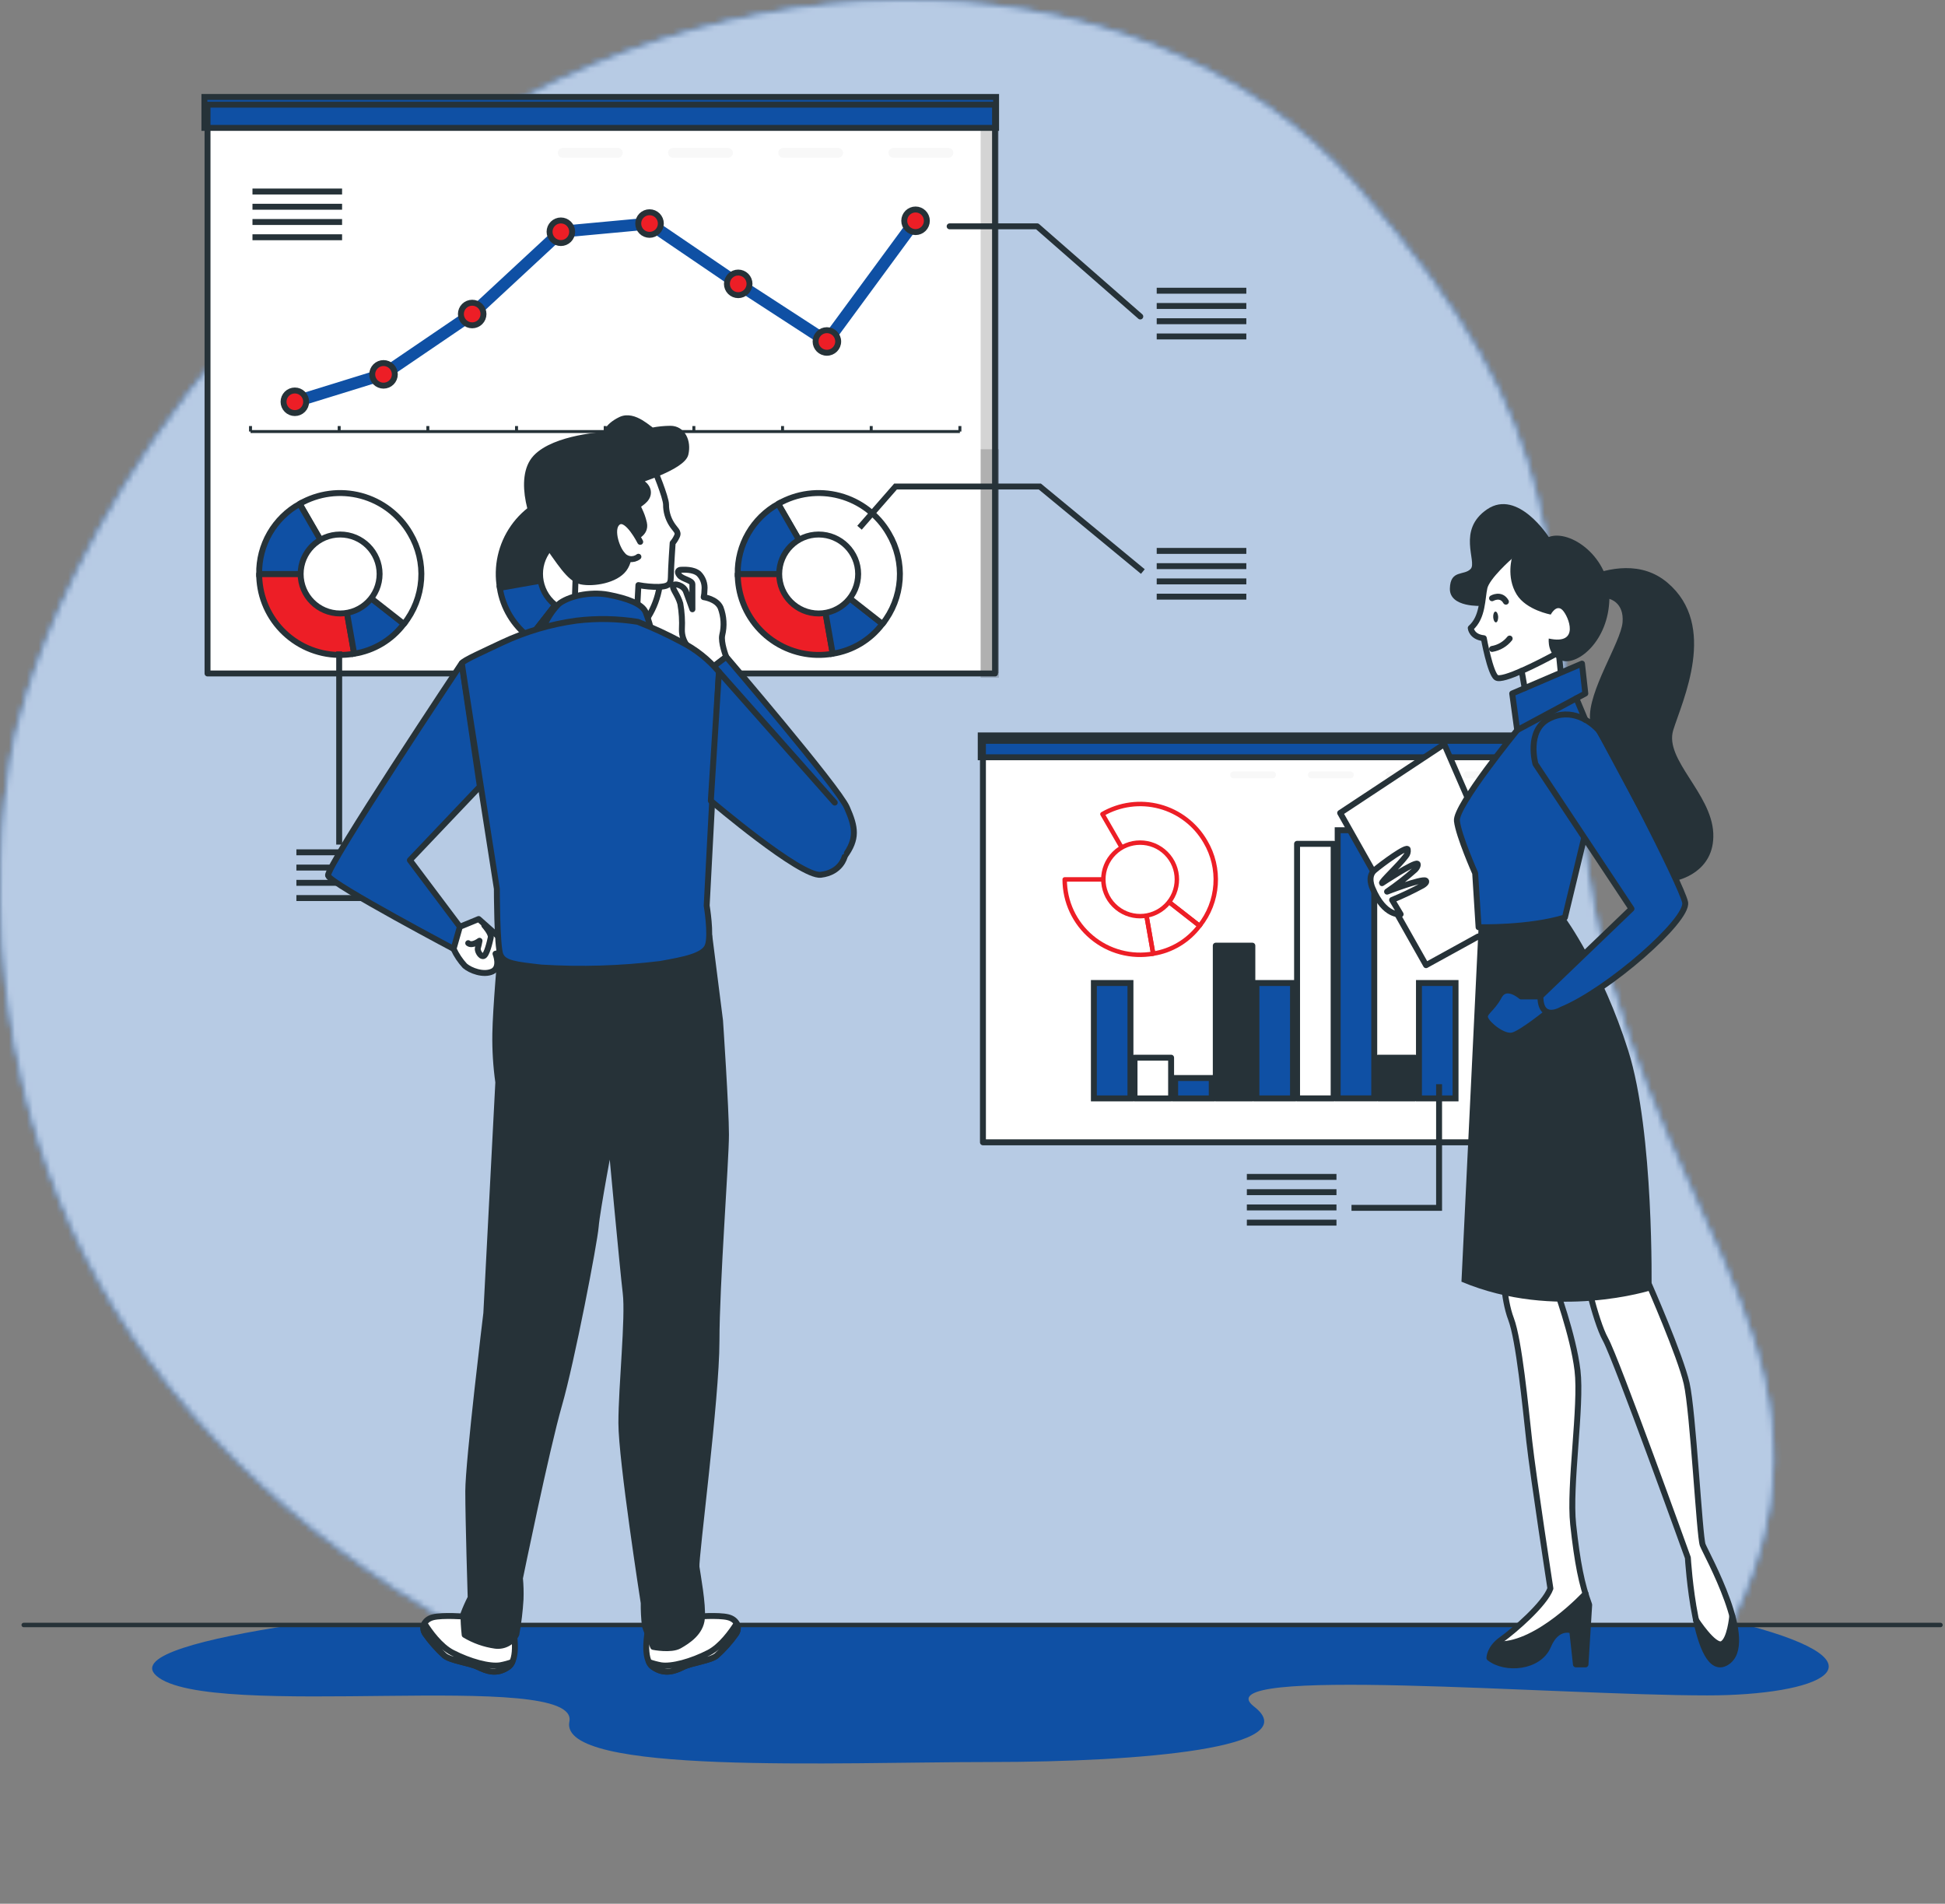 <svg width="328" height="321" viewBox="0 0 328 321" fill="none" xmlns="http://www.w3.org/2000/svg">
<rect x="0" y="0" width="328" height="321" fill="#808080" stroke="none"/>
<mask id="mask0" mask-type="alpha" maskUnits="userSpaceOnUse" x="0" y="0" width="300" height="321">
<path d="M2.278 125.13C2.278 125.13 -10.795 181.164 25.695 229.992C62.185 278.819 125.891 297.808 177.071 314.516C228.252 331.225 276.189 311.926 294.172 268.916C312.156 225.906 275.829 202.735 267.822 146.562C259.815 90.389 266.188 74.211 228.848 31.438C191.509 -11.335 114.828 -10.314 62.985 33.595C11.143 77.504 2.278 125.13 2.278 125.13Z" fill="#0F50A4"/>
<path opacity="0.7" d="M2.278 125.13C2.278 125.13 -10.795 181.164 25.695 229.992C62.185 278.819 125.891 297.808 177.071 314.516C228.252 331.225 276.189 311.926 294.172 268.916C312.156 225.906 275.829 202.735 267.822 146.562C259.815 90.389 266.188 74.211 228.848 31.438C191.509 -11.335 114.828 -10.314 62.985 33.595C11.143 77.504 2.278 125.13 2.278 125.13Z" fill="white"/>
</mask>
<g mask="url(#mask0)">
<rect x="-15" y="-5" width="342" height="280" fill="#0F50A4"/>
</g>
<g opacity="0.7">
<mask id="mask1" mask-type="alpha" maskUnits="userSpaceOnUse" x="0" y="0" width="300" height="321">
<path d="M2.278 125.13C2.278 125.13 -10.795 181.164 25.695 229.992C62.185 278.819 125.891 297.808 177.071 314.516C228.252 331.225 276.189 311.926 294.172 268.916C312.156 225.906 275.829 202.735 267.822 146.562C259.815 90.389 266.188 74.211 228.848 31.438C191.509 -11.335 114.828 -10.314 62.985 33.595C11.143 77.504 2.278 125.13 2.278 125.13Z" fill="#0F50A4"/>
<path opacity="0.7" d="M2.278 125.13C2.278 125.13 -10.795 181.164 25.695 229.992C62.185 278.819 125.891 297.808 177.071 314.516C228.252 331.225 276.189 311.926 294.172 268.916C312.156 225.906 275.829 202.735 267.822 146.562C259.815 90.389 266.188 74.211 228.848 31.438C191.509 -11.335 114.828 -10.314 62.985 33.595C11.143 77.504 2.278 125.13 2.278 125.13Z" fill="white"/>
</mask>
<g mask="url(#mask1)">
<rect x="-15" y="-5" width="342" height="280" fill="white"/>
</g>
</g>
<path d="M259.497 124.918H165.761V192.615H259.497V124.918Z" fill="white"/>
<path opacity="0.17" d="M259.955 124.34H257.776V193.13H259.955V124.34Z" fill="black"/>
<path opacity="0.17" d="M259.955 165.93H257.776V192.572H259.955V165.93Z" fill="black"/>
<path d="M259.618 124.004H165.387V127.688H259.618V124.004Z" fill="#0F50A4" stroke="#263238" stroke-miterlimit="10"/>
<path d="M259.497 124.918H165.761V192.615H259.497V124.918Z" stroke="#263238" stroke-linecap="round" stroke-linejoin="round"/>
<g opacity="0.17">
<path opacity="0.17" d="M214.599 131.232H208.043C207.967 131.233 207.891 131.219 207.821 131.19C207.75 131.161 207.686 131.119 207.632 131.065C207.578 131.011 207.536 130.947 207.507 130.876C207.478 130.806 207.464 130.73 207.465 130.654C207.465 130.501 207.526 130.354 207.634 130.245C207.743 130.137 207.89 130.076 208.043 130.076H214.599C214.752 130.076 214.899 130.137 215.007 130.245C215.116 130.354 215.177 130.501 215.177 130.654C215.177 130.808 215.116 130.955 215.007 131.063C214.899 131.171 214.752 131.232 214.599 131.232Z" fill="black"/>
<path opacity="0.17" d="M227.716 131.232H221.154C221.001 131.232 220.854 131.171 220.746 131.063C220.637 130.955 220.576 130.808 220.576 130.654C220.576 130.501 220.637 130.354 220.746 130.245C220.854 130.137 221.001 130.076 221.154 130.076H227.716C227.792 130.076 227.867 130.091 227.938 130.12C228.008 130.149 228.071 130.192 228.125 130.245C228.179 130.299 228.221 130.363 228.25 130.433C228.28 130.503 228.294 130.578 228.294 130.654C228.294 130.73 228.28 130.805 228.25 130.875C228.221 130.946 228.179 131.009 228.125 131.063C228.071 131.117 228.008 131.159 227.938 131.188C227.867 131.217 227.792 131.232 227.716 131.232Z" fill="black"/>
<path opacity="0.17" d="M240.828 131.232H234.272C234.119 131.232 233.972 131.171 233.863 131.063C233.755 130.955 233.694 130.808 233.694 130.654C233.694 130.501 233.755 130.354 233.863 130.245C233.972 130.137 234.119 130.076 234.272 130.076H240.828C240.904 130.076 240.979 130.091 241.049 130.12C241.119 130.149 241.183 130.192 241.236 130.245C241.29 130.299 241.333 130.363 241.362 130.433C241.391 130.503 241.406 130.578 241.406 130.654C241.407 130.73 241.392 130.806 241.364 130.876C241.335 130.947 241.292 131.011 241.238 131.065C241.185 131.119 241.12 131.161 241.05 131.19C240.979 131.219 240.904 131.233 240.828 131.232Z" fill="black"/>
<path opacity="0.17" d="M253.92 131.232H247.39C247.313 131.233 247.238 131.219 247.167 131.19C247.096 131.161 247.031 131.119 246.977 131.065C246.923 131.011 246.879 130.947 246.85 130.877C246.821 130.806 246.805 130.731 246.805 130.654C246.807 130.5 246.869 130.353 246.979 130.245C247.088 130.137 247.236 130.076 247.39 130.076H253.92C253.996 130.076 254.071 130.091 254.141 130.12C254.211 130.149 254.275 130.192 254.329 130.245C254.383 130.299 254.425 130.363 254.454 130.433C254.483 130.503 254.498 130.578 254.498 130.654C254.498 130.73 254.483 130.805 254.454 130.875C254.425 130.946 254.383 131.009 254.329 131.063C254.275 131.117 254.211 131.159 254.141 131.188C254.071 131.217 253.996 131.232 253.92 131.232Z" fill="black"/>
</g>
<path d="M245.459 165.752H239.29V185.209H245.459V165.752Z" fill="#0F50A4" stroke="#263238" stroke-miterlimit="10"/>
<path d="M238.604 178.342H232.436V185.209H238.604V178.342Z" fill="#263238" stroke="#263238" stroke-linecap="round" stroke-linejoin="round"/>
<path d="M231.75 139.992H225.582V185.202H231.75V139.992Z" fill="#0F50A4" stroke="#263238" stroke-miterlimit="10"/>
<path d="M224.902 142.285H218.734V185.208H224.902V142.285Z" fill="white" stroke="#263238" stroke-linecap="round" stroke-linejoin="round"/>
<path d="M218.048 165.752H211.88V185.209H218.048V165.752Z" fill="#0F50A4" stroke="#263238" stroke-miterlimit="10"/>
<path d="M211.194 159.455H205.026V185.208H211.194V159.455Z" fill="#263238" stroke="#263238" stroke-linecap="round" stroke-linejoin="round"/>
<path d="M204.346 181.773H198.178V185.21H204.346V181.773Z" fill="#0F50A4" stroke="#263238" stroke-miterlimit="10"/>
<path d="M197.492 178.342H191.323V185.209H197.492V178.342Z" fill="white" stroke="#263238" stroke-linecap="round" stroke-linejoin="round"/>
<path d="M190.637 165.752H184.469V185.209H190.637V165.752Z" fill="#0F50A4" stroke="#263238" stroke-miterlimit="10"/>
<path d="M192.264 148.283L194.468 160.804C192.639 161.128 190.762 161.047 188.968 160.567C187.174 160.087 185.507 159.22 184.085 158.026C182.662 156.833 181.518 155.342 180.734 153.658C179.95 151.975 179.545 150.14 179.546 148.283H192.264Z" stroke="#ED1E26" stroke-width="0.75" stroke-linecap="round" stroke-linejoin="round"/>
<path d="M192.264 148.283L202.281 156.109C200.386 158.631 197.584 160.315 194.468 160.804L192.264 148.283Z" stroke="#ED1E26" stroke-width="0.75" stroke-miterlimit="10"/>
<path d="M192.264 148.283L185.911 137.274C187.357 136.438 188.953 135.895 190.608 135.676C192.263 135.457 193.946 135.567 195.559 135.999C197.172 136.431 198.684 137.176 200.009 138.193C201.333 139.21 202.444 140.477 203.279 141.924C204.572 144.11 205.171 146.637 204.994 149.171C204.817 151.704 203.873 154.124 202.288 156.109L192.264 148.283Z" stroke="#ED1E26" stroke-width="0.75" stroke-linecap="round" stroke-linejoin="round"/>
<path d="M196.65 152.663C199.071 150.242 199.071 146.316 196.65 143.895C194.228 141.474 190.303 141.474 187.882 143.895C185.46 146.316 185.46 150.242 187.882 152.663C190.303 155.085 194.228 155.085 196.65 152.663Z" fill="white" stroke="#ED1E26" stroke-width="0.75" stroke-linecap="round" stroke-linejoin="round"/>
<path d="M210.266 198.447H225.379" stroke="#263238" stroke-miterlimit="10"/>
<path d="M210.266 201.02H225.379" stroke="#263238" stroke-miterlimit="10"/>
<path d="M210.266 203.594H225.379" stroke="#263238" stroke-miterlimit="10"/>
<path d="M210.266 206.158H225.379" stroke="#263238" stroke-miterlimit="10"/>
<path d="M242.683 182.814V203.663H227.913" stroke="#263238" stroke-miterlimit="10"/>
<path d="M167.801 17.645H34.997V113.559H167.801V17.645Z" fill="white"/>
<path opacity="0.17" d="M168.455 16.82H165.374V114.285H168.455V16.82Z" fill="black"/>
<path opacity="0.17" d="M168.455 75.752H165.374V113.498H168.455V75.752Z" fill="black"/>
<path d="M167.978 16.35H34.47V21.565H167.978V16.35Z" fill="#0F50A4" stroke="#263238" stroke-miterlimit="10"/>
<path d="M167.801 17.645H34.997V113.559H167.801V17.645Z" stroke="#263238" stroke-linecap="round" stroke-linejoin="round"/>
<g opacity="0.17">
<path opacity="0.17" d="M104.194 26.594H94.9C94.683 26.594 94.475 26.508 94.321 26.354C94.167 26.2 94.081 25.992 94.081 25.774C94.081 25.667 94.102 25.56 94.143 25.461C94.184 25.361 94.245 25.271 94.321 25.195C94.397 25.119 94.487 25.059 94.587 25.017C94.686 24.976 94.793 24.955 94.9 24.955H104.194C104.302 24.955 104.408 24.976 104.508 25.017C104.607 25.059 104.697 25.119 104.773 25.195C104.85 25.271 104.91 25.361 104.951 25.461C104.992 25.56 105.013 25.667 105.013 25.774C105.013 25.992 104.927 26.2 104.773 26.354C104.62 26.508 104.411 26.594 104.194 26.594Z" fill="black"/>
<path opacity="0.17" d="M122.775 26.594H113.488C113.27 26.594 113.062 26.508 112.908 26.354C112.754 26.2 112.668 25.992 112.668 25.774C112.668 25.667 112.689 25.56 112.731 25.461C112.772 25.361 112.832 25.271 112.908 25.195C112.984 25.119 113.075 25.059 113.174 25.017C113.273 24.976 113.38 24.955 113.488 24.955H122.775C122.882 24.955 122.989 24.976 123.088 25.017C123.188 25.059 123.278 25.119 123.354 25.195C123.43 25.271 123.491 25.361 123.532 25.461C123.573 25.56 123.594 25.667 123.594 25.774C123.594 25.992 123.508 26.2 123.354 26.354C123.201 26.508 122.992 26.594 122.775 26.594Z" fill="black"/>
<path opacity="0.17" d="M141.356 26.594H132.068C131.851 26.594 131.643 26.508 131.489 26.354C131.335 26.2 131.249 25.992 131.249 25.774C131.249 25.667 131.27 25.56 131.311 25.461C131.352 25.361 131.413 25.271 131.489 25.195C131.565 25.119 131.655 25.059 131.755 25.017C131.854 24.976 131.961 24.955 132.068 24.955H141.356C141.463 24.955 141.57 24.976 141.669 25.017C141.769 25.059 141.859 25.119 141.935 25.195C142.011 25.271 142.071 25.361 142.113 25.461C142.154 25.56 142.175 25.667 142.175 25.774C142.175 25.992 142.089 26.2 141.935 26.354C141.781 26.508 141.573 26.594 141.356 26.594Z" fill="black"/>
<path opacity="0.17" d="M159.943 26.594H150.649C150.432 26.594 150.223 26.508 150.07 26.354C149.916 26.2 149.83 25.992 149.83 25.774C149.83 25.667 149.851 25.56 149.892 25.461C149.933 25.361 149.994 25.271 150.07 25.195C150.146 25.119 150.236 25.059 150.336 25.017C150.435 24.976 150.541 24.955 150.649 24.955H159.943C160.05 24.955 160.157 24.976 160.256 25.017C160.356 25.059 160.446 25.119 160.522 25.195C160.598 25.271 160.659 25.361 160.7 25.461C160.741 25.56 160.762 25.667 160.762 25.774C160.762 25.992 160.676 26.2 160.522 26.354C160.368 26.508 160.16 26.594 159.943 26.594Z" fill="black"/>
</g>
<path d="M42.245 72.766H161.874" stroke="#263238" stroke-width="0.5" stroke-miterlimit="10"/>
<path d="M42.245 72.765V71.838" stroke="#263238" stroke-width="0.5" stroke-miterlimit="10"/>
<path d="M57.199 72.765V71.838" stroke="#263238" stroke-width="0.5" stroke-miterlimit="10"/>
<path d="M72.153 72.765V71.838" stroke="#263238" stroke-width="0.5" stroke-miterlimit="10"/>
<path d="M87.106 72.765V71.838" stroke="#263238" stroke-width="0.5" stroke-miterlimit="10"/>
<path d="M102.059 72.765V71.838" stroke="#263238" stroke-width="0.5" stroke-miterlimit="10"/>
<path d="M117.013 72.765V71.838" stroke="#263238" stroke-width="0.5" stroke-miterlimit="10"/>
<path d="M131.967 72.765V71.838" stroke="#263238" stroke-width="0.5" stroke-miterlimit="10"/>
<path d="M146.92 72.765V71.838" stroke="#263238" stroke-width="0.5" stroke-miterlimit="10"/>
<path d="M161.874 72.765V71.838" stroke="#263238" stroke-width="0.5" stroke-miterlimit="10"/>
<path d="M64.676 63.121L49.722 67.746" stroke="#0F50A4" stroke-width="2" stroke-miterlimit="10" stroke-linecap="round"/>
<path d="M79.629 52.951L64.676 63.121" stroke="#0F50A4" stroke-width="2" stroke-miterlimit="10" stroke-linecap="round"/>
<path d="M94.583 39.078L79.629 52.952" stroke="#0F50A4" stroke-width="2" stroke-miterlimit="10" stroke-linecap="round"/>
<path d="M109.536 37.693L94.583 39.078" stroke="#0F50A4" stroke-width="2" stroke-miterlimit="10" stroke-linecap="round"/>
<path d="M124.49 47.864L109.536 37.693" stroke="#0F50A4" stroke-width="2" stroke-miterlimit="10" stroke-linecap="round"/>
<path d="M139.443 57.576L124.49 47.863" stroke="#0F50A4" stroke-width="2" stroke-miterlimit="10" stroke-linecap="round"/>
<path d="M154.397 37.228L139.443 57.575" stroke="#0F50A4" stroke-width="2" stroke-miterlimit="10" stroke-linecap="round"/>
<path d="M49.722 65.842C50.227 65.842 50.712 66.043 51.07 66.4C51.427 66.757 51.628 67.242 51.628 67.748C51.628 68.253 51.427 68.738 51.07 69.095C50.712 69.453 50.227 69.653 49.722 69.653C49.217 69.653 48.732 69.453 48.374 69.095C48.017 68.738 47.816 68.253 47.816 67.748C47.816 67.242 48.017 66.757 48.374 66.4C48.732 66.043 49.217 65.842 49.722 65.842Z" fill="#ED1E26" stroke="#263238" stroke-miterlimit="10"/>
<path d="M64.676 61.217C65.181 61.217 65.666 61.418 66.023 61.775C66.381 62.132 66.581 62.617 66.581 63.123C66.581 63.628 66.381 64.113 66.023 64.47C65.666 64.828 65.181 65.028 64.676 65.028C64.17 65.028 63.685 64.828 63.328 64.47C62.971 64.113 62.77 63.628 62.77 63.123C62.77 62.617 62.971 62.132 63.328 61.775C63.685 61.418 64.17 61.217 64.676 61.217Z" fill="#ED1E26" stroke="#263238" stroke-miterlimit="10"/>
<path d="M79.629 51.045C80.135 51.045 80.619 51.246 80.977 51.603C81.334 51.961 81.535 52.445 81.535 52.951C81.535 53.456 81.334 53.941 80.977 54.298C80.619 54.656 80.135 54.856 79.629 54.856C79.124 54.856 78.639 54.656 78.282 54.298C77.924 53.941 77.724 53.456 77.724 52.951C77.724 52.445 77.924 51.961 78.282 51.603C78.639 51.246 79.124 51.045 79.629 51.045Z" fill="#ED1E26" stroke="#263238" stroke-miterlimit="10"/>
<path d="M94.583 37.172C95.088 37.172 95.573 37.373 95.93 37.73C96.288 38.087 96.489 38.572 96.489 39.078C96.489 39.583 96.288 40.068 95.93 40.425C95.573 40.782 95.088 40.983 94.583 40.983C94.077 40.983 93.593 40.782 93.235 40.425C92.878 40.068 92.677 39.583 92.677 39.078C92.677 38.572 92.878 38.087 93.235 37.73C93.593 37.373 94.077 37.172 94.583 37.172Z" fill="#ED1E26" stroke="#263238" stroke-miterlimit="10"/>
<path d="M109.536 35.787C110.042 35.787 110.526 35.988 110.884 36.345C111.241 36.703 111.442 37.187 111.442 37.693C111.442 38.198 111.241 38.683 110.884 39.04C110.526 39.398 110.042 39.599 109.536 39.599C109.031 39.599 108.546 39.398 108.189 39.04C107.831 38.683 107.63 38.198 107.63 37.693C107.63 37.187 107.831 36.703 108.189 36.345C108.546 35.988 109.031 35.787 109.536 35.787Z" fill="#ED1E26" stroke="#263238" stroke-miterlimit="10"/>
<path d="M124.49 45.957C124.995 45.957 125.48 46.158 125.837 46.515C126.195 46.873 126.396 47.357 126.396 47.863C126.396 48.368 126.195 48.853 125.837 49.21C125.48 49.568 124.995 49.769 124.49 49.769C123.984 49.769 123.5 49.568 123.142 49.21C122.785 48.853 122.584 48.368 122.584 47.863C122.584 47.357 122.785 46.873 123.142 46.515C123.5 46.158 123.984 45.957 124.49 45.957Z" fill="#ED1E26" stroke="#263238" stroke-miterlimit="10"/>
<path d="M141.349 57.578C141.349 56.525 140.496 55.672 139.443 55.672C138.391 55.672 137.538 56.525 137.538 57.578C137.538 58.63 138.391 59.483 139.443 59.483C140.496 59.483 141.349 58.63 141.349 57.578Z" fill="#ED1E26" stroke="#263238" stroke-miterlimit="10"/>
<path d="M154.397 35.324C154.902 35.324 155.387 35.525 155.744 35.882C156.102 36.24 156.303 36.724 156.303 37.23C156.303 37.735 156.102 38.22 155.744 38.578C155.387 38.935 154.902 39.136 154.397 39.136C153.892 39.136 153.407 38.935 153.049 38.578C152.692 38.22 152.491 37.735 152.491 37.23C152.491 36.724 152.692 36.24 153.049 35.882C153.407 35.525 153.892 35.324 154.397 35.324Z" fill="#ED1E26" stroke="#263238" stroke-miterlimit="10"/>
<path d="M97.727 96.758L84.311 99.128C83.683 95.563 84.497 91.895 86.573 88.93C88.65 85.965 91.819 83.946 95.383 83.317C96.166 83.182 96.959 83.114 97.753 83.113L97.727 96.758Z" fill="#263238" stroke="#263238" stroke-linecap="round" stroke-linejoin="round"/>
<path d="M97.727 96.758L89.329 107.512C86.618 105.483 84.808 102.473 84.285 99.127L97.727 96.758Z" fill="#0F50A4" stroke="#263238" stroke-miterlimit="10"/>
<path d="M97.727 96.758L109.549 89.936C110.45 91.489 111.035 93.205 111.272 94.985C111.509 96.765 111.392 98.575 110.928 100.31C110.464 102.045 109.663 103.671 108.569 105.095C107.476 106.52 106.112 107.715 104.556 108.612C102.209 110.007 99.491 110.653 96.766 110.462C94.042 110.272 91.441 109.254 89.31 107.544L97.727 96.758Z" fill="white" stroke="#263238" stroke-linecap="round" stroke-linejoin="round"/>
<path d="M97.727 96.758V83.113C100.131 83.072 102.501 83.685 104.583 84.887C106.665 86.089 108.382 87.834 109.549 89.936L97.727 96.758Z" fill="#0F50A4" stroke="#263238" stroke-miterlimit="10"/>
<path d="M102.434 101.467C105.033 98.867 105.033 94.652 102.434 92.052C99.834 89.453 95.618 89.453 93.019 92.052C90.419 94.652 90.419 98.867 93.019 101.467C95.618 104.067 99.834 104.067 102.434 101.467Z" fill="white" stroke="#263238" stroke-linecap="round" stroke-linejoin="round"/>
<path d="M57.358 96.783L59.727 110.225C57.962 110.537 56.153 110.497 54.402 110.11C52.652 109.722 50.996 108.993 49.528 107.965C48.059 106.936 46.808 105.629 45.845 104.117C44.882 102.605 44.227 100.918 43.916 99.153C43.779 98.37 43.709 97.578 43.706 96.783H57.358Z" fill="#ED1E26" stroke="#263238" stroke-linecap="round" stroke-linejoin="round"/>
<path d="M57.358 96.783L68.112 105.187C66.08 107.894 63.072 109.702 59.727 110.225L57.358 96.783Z" fill="#0F50A4" stroke="#263238" stroke-miterlimit="10"/>
<path d="M57.358 96.784L50.529 84.962C53.665 83.153 57.392 82.663 60.889 83.6C64.386 84.538 67.368 86.826 69.18 89.961C70.572 92.31 71.216 95.027 71.025 97.751C70.834 100.474 69.818 103.075 68.112 105.207L57.358 96.784Z" fill="white" stroke="#263238" stroke-linecap="round" stroke-linejoin="round"/>
<path d="M57.358 96.783H43.706C43.665 94.379 44.279 92.009 45.48 89.927C46.682 87.845 48.427 86.128 50.529 84.961L57.358 96.783Z" fill="#0F50A4" stroke="#263238" stroke-miterlimit="10"/>
<path d="M57.358 103.442C61.034 103.442 64.015 100.461 64.015 96.784C64.015 93.108 61.034 90.127 57.358 90.127C53.681 90.127 50.7 93.108 50.7 96.784C50.7 100.461 53.681 103.442 57.358 103.442Z" fill="white" stroke="#263238" stroke-linecap="round" stroke-linejoin="round"/>
<path d="M138.059 96.783L140.428 110.225C138.663 110.537 136.853 110.497 135.103 110.11C133.353 109.722 131.697 108.993 130.228 107.965C128.76 106.936 127.509 105.629 126.546 104.117C125.583 102.605 124.928 100.918 124.617 99.153C124.48 98.37 124.41 97.578 124.407 96.783H138.059Z" fill="#ED1E26" stroke="#263238" stroke-linecap="round" stroke-linejoin="round"/>
<path d="M138.059 96.783L148.813 105.187C146.781 107.894 143.772 109.702 140.428 110.225L138.059 96.783Z" fill="#0F50A4" stroke="#263238" stroke-miterlimit="10"/>
<path d="M138.059 96.784L131.23 84.962C134.366 83.153 138.093 82.663 141.59 83.6C145.087 84.538 148.069 86.826 149.88 89.961C151.273 92.31 151.916 95.027 151.726 97.751C151.535 100.474 150.519 103.075 148.813 105.207L138.059 96.784Z" fill="white" stroke="#263238" stroke-linecap="round" stroke-linejoin="round"/>
<path d="M138.059 96.783H124.407C124.366 94.379 124.979 92.009 126.181 89.927C127.383 87.845 129.128 86.128 131.23 84.961L138.059 96.783Z" fill="#0F50A4" stroke="#263238" stroke-miterlimit="10"/>
<path d="M138.059 103.442C141.735 103.442 144.716 100.461 144.716 96.784C144.716 93.108 141.735 90.127 138.059 90.127C134.382 90.127 131.401 93.108 131.401 96.784C131.401 100.461 134.382 103.442 138.059 103.442Z" fill="white" stroke="#263238" stroke-linecap="round" stroke-linejoin="round"/>
<path d="M42.576 32.293H57.688" stroke="#263238" stroke-miterlimit="10"/>
<path d="M42.576 34.861H57.688" stroke="#263238" stroke-miterlimit="10"/>
<path d="M42.576 37.434H57.688" stroke="#263238" stroke-miterlimit="10"/>
<path d="M42.576 40.006H57.688" stroke="#263238" stroke-miterlimit="10"/>
<path d="M160.146 38.164H174.915L192.295 53.365" stroke="#263238" stroke-linecap="round" stroke-linejoin="round"/>
<path d="M195.065 49.02H210.177" stroke="#263238" stroke-miterlimit="10"/>
<path d="M195.065 51.594H210.177" stroke="#263238" stroke-miterlimit="10"/>
<path d="M195.065 54.164H210.177" stroke="#263238" stroke-miterlimit="10"/>
<path d="M195.065 56.732H210.177" stroke="#263238" stroke-miterlimit="10"/>
<path d="M195.065 92.891H210.177" stroke="#263238" stroke-miterlimit="10"/>
<path d="M195.065 95.461H210.177" stroke="#263238" stroke-miterlimit="10"/>
<path d="M195.065 98.035H210.177" stroke="#263238" stroke-miterlimit="10"/>
<path d="M195.065 100.607H210.177" stroke="#263238" stroke-miterlimit="10"/>
<path d="M49.983 143.715H65.095" stroke="#263238" stroke-miterlimit="10"/>
<path d="M49.983 146.287H65.095" stroke="#263238" stroke-miterlimit="10"/>
<path d="M49.983 148.861H65.095" stroke="#263238" stroke-miterlimit="10"/>
<path d="M49.983 151.428H65.095" stroke="#263238" stroke-miterlimit="10"/>
<path d="M144.945 88.983L151.024 82.033H175.353L192.727 96.371" stroke="#263238" stroke-miterlimit="10"/>
<path d="M57.199 109.838V142.413" stroke="#263238" stroke-miterlimit="10"/>
<path d="M294.529 274H49.297C34.496 276.267 22.623 279.203 26.351 282.545C35.07 290.371 97.864 281.23 96.018 290.291C94.173 299.352 141.264 297.106 166.885 297.106C192.505 297.106 220.473 294.701 211.47 287.748C202.467 280.794 262.231 285.873 287.917 285.873C306.664 285.873 319.51 280.641 294.529 274Z" fill="#0F50A4"/>
<path d="M4 274H327.241" stroke="#263238" stroke-width="0.75" stroke-linecap="round" stroke-linejoin="round"/>
<path d="M114.993 106.13C115.07 104.675 114.98 103.215 114.724 101.781C114.311 100.289 113.358 99.336 113.493 98.788C113.628 98.24 115.263 98.653 115.676 99.741C116.089 100.828 116.764 102.733 116.764 102.733V98.519C116.764 97.836 115.128 97.676 114.589 97.027C114.049 96.378 114.446 96.074 114.859 96.074C115.272 96.074 116.898 95.931 117.851 96.748C118.201 97.103 118.468 97.532 118.633 98.003C118.798 98.474 118.856 98.975 118.803 99.471C118.803 99.882 118.758 100.292 118.669 100.693C118.669 100.693 120.843 100.963 121.518 102.463C122.076 103.939 122.173 105.55 121.796 107.083C121.518 108.313 122.47 110.758 122.47 110.758L119.613 112.932C119.613 112.932 117.303 110.488 116.081 109.122C115.351 108.3 114.962 107.229 114.993 106.13Z" fill="white" stroke="#263238" stroke-linecap="round" stroke-linejoin="round"/>
<path d="M122.47 110.75L119.613 112.925C119.613 112.925 135.333 144.955 136.825 146.06C138.317 147.164 140.197 147.425 142.405 144.433C144.613 141.44 144.31 139.535 142.81 136.138C141.309 132.742 122.47 110.75 122.47 110.75Z" fill="#0F50A4" stroke="#263238" stroke-linecap="round" stroke-linejoin="round"/>
<path d="M110.29 78.99C110.29 78.99 112.321 83.854 112.321 85.076C112.312 86.222 112.628 87.347 113.232 88.322C113.839 89.333 114.555 89.636 114.142 90.446C113.96 90.848 113.722 91.223 113.434 91.558C113.434 91.558 113.13 95.925 113.13 97.341C113.13 98.757 112.422 98.858 111.108 98.959C109.951 98.975 108.796 98.874 107.66 98.656L107.458 102.508C107.458 102.508 102.586 101.901 100.664 101.901H96.913L97.115 95.925C95.989 93.704 95.039 91.399 94.275 89.029C93.901 88.033 93.75 86.967 93.831 85.906C93.913 84.844 94.226 83.814 94.748 82.886C95.27 81.959 95.989 81.157 96.853 80.536C97.718 79.916 98.708 79.492 99.754 79.294C103.228 78.642 106.784 78.54 110.29 78.99Z" fill="white" stroke="#263238" stroke-linecap="round" stroke-linejoin="round"/>
<path d="M106.868 90.648C106.868 90.648 109 90.041 108.596 88.212C108.191 86.382 107.483 85.582 107.584 85.278C107.685 84.975 109.27 84.359 109.27 83.044C109.27 81.73 107.584 81.022 107.584 81.022C107.584 81.022 115.086 78.687 115.592 76.554C116.098 74.421 115.086 72.297 113.063 72.297C112.042 72.304 111.023 72.405 110.02 72.601C109.616 72.601 106.977 69.659 104.651 70.78C102.325 71.901 102.122 73.309 102.122 73.309C102.122 73.309 93.609 73.722 90.364 77.161C87.118 80.6 89.858 88.625 92.049 91.558C94.241 94.491 96.003 97.644 98.034 98.048C100.066 98.453 103.816 97.846 105.233 95.924C106.649 94.002 105.941 91.052 105.941 91.052L106.868 90.648Z" fill="#263238" stroke="#263238" stroke-linecap="round" stroke-linejoin="round"/>
<path d="M107.963 91.366C107.963 91.366 105.831 87.109 104.313 87.994C102.796 88.879 103.909 92.36 104.92 93.473C105.07 93.684 105.26 93.863 105.481 93.999C105.701 94.135 105.947 94.224 106.203 94.262C106.459 94.3 106.721 94.285 106.971 94.219C107.221 94.153 107.456 94.037 107.66 93.878" fill="white"/>
<path d="M107.963 91.366C107.963 91.366 105.831 87.109 104.313 87.994C102.796 88.879 103.909 92.36 104.92 93.473C105.07 93.684 105.26 93.863 105.481 93.999C105.701 94.135 105.947 94.224 106.203 94.262C106.459 94.3 106.721 94.285 106.971 94.219C107.221 94.153 107.456 94.037 107.66 93.878" stroke="#263238" stroke-linecap="round" stroke-linejoin="round"/>
<path d="M91.636 105.854C92.21 104.382 93.069 103.038 94.165 101.9C95.682 100.585 99.433 99.675 102.594 100.282C105.755 100.889 108.275 101.799 108.882 103.224C109.346 104.444 109.718 105.698 109.995 106.975C109.995 106.975 107.061 105.55 101.279 105.55C97.939 105.519 94.616 106.034 91.442 107.076L91.636 105.854Z" fill="#0F50A4" stroke="#263238" stroke-linecap="round" stroke-linejoin="round"/>
<path d="M78.512 272.592C78.512 272.592 74.66 272.288 73.042 272.693C71.423 273.097 71.01 274.514 71.727 275.525C72.667 276.858 73.753 278.082 74.963 279.175C75.975 280.018 79.178 280.389 80.636 281.097C82.094 281.805 83.78 282.42 85.694 281.097C87.607 279.773 86.537 274.817 86.537 274.817C86.537 274.817 81.757 275.626 78.512 272.592Z" fill="white" stroke="#263238" stroke-linecap="round" stroke-linejoin="round"/>
<path d="M84.387 280.789C82.566 281.092 79.22 280.182 76.278 278.665C74.213 277.594 72.443 275.116 71.583 273.742C71.438 274.022 71.375 274.338 71.4 274.652C71.425 274.966 71.538 275.267 71.726 275.521C72.667 276.853 73.752 278.078 74.963 279.171C75.975 280.013 79.178 280.384 80.636 281.092C82.094 281.8 83.78 282.416 85.693 281.092C85.994 280.877 86.233 280.587 86.385 280.249C85.734 280.482 85.066 280.662 84.387 280.789Z" fill="white" stroke="#263238" stroke-linecap="round" stroke-linejoin="round"/>
<path d="M117.303 272.592C117.303 272.592 121.155 272.288 122.774 272.693C124.392 273.097 124.805 274.514 124.097 275.525C123.151 276.856 122.063 278.08 120.852 279.175C119.84 280.018 116.595 280.389 115.179 281.097C113.763 281.805 112.035 282.42 110.122 281.097C108.208 279.773 109.279 274.817 109.279 274.817C109.279 274.817 114.058 275.626 117.303 272.592Z" fill="white" stroke="#263238" stroke-linecap="round" stroke-linejoin="round"/>
<path d="M111.428 280.789C113.248 281.092 116.595 280.182 119.537 278.665C121.602 277.594 123.372 275.116 124.232 273.742C124.378 274.022 124.442 274.336 124.419 274.651C124.395 274.965 124.283 275.267 124.097 275.521C123.151 276.852 122.063 278.075 120.852 279.171C119.84 280.013 116.595 280.384 115.179 281.092C113.763 281.8 112.035 282.416 110.121 281.092C109.82 280.877 109.582 280.587 109.43 280.249C110.081 280.481 110.749 280.661 111.428 280.789Z" fill="white" stroke="#263238" stroke-linecap="round" stroke-linejoin="round"/>
<path d="M84.438 160.599C84.438 160.599 83.595 170.031 83.527 174.288C83.483 177.033 83.652 179.778 84.033 182.498L82.01 221.432C82.01 221.432 78.967 246.475 78.967 251.439C78.967 256.404 79.372 269.385 79.372 269.385C78.914 270.274 78.508 271.188 78.158 272.124C78.16 273.307 78.227 274.489 78.36 275.665C79.942 276.616 81.699 277.239 83.527 277.494C84.247 277.588 84.978 277.451 85.615 277.105C86.252 276.758 86.764 276.218 87.076 275.564C87.431 273.613 87.667 271.642 87.784 269.663C87.828 268.479 87.794 267.294 87.683 266.114C87.683 266.114 92.142 244.317 94.274 236.916C96.407 229.515 100.259 209.437 100.461 206.807C100.664 204.177 102.99 191.905 102.99 191.905C102.99 191.905 105.022 213.905 105.519 218.035C106.016 222.165 104.786 233.73 104.786 239.951C104.786 246.171 108.553 270.287 108.553 270.287C108.54 271.557 108.604 272.826 108.747 274.088C108.95 274.931 110.155 277.696 110.155 277.696C110.155 277.696 113.156 278.295 114.563 277.494C115.971 276.693 118.163 275.294 118.365 272.891C118.567 270.489 117.648 265.626 117.454 264.226C117.261 262.827 120.826 235.778 120.826 226.169C120.826 216.56 122.428 195.715 122.428 191.315C122.428 186.915 121.425 172.079 121.425 172.079L119.621 157.859C119.621 157.859 102.948 164.139 84.438 160.599Z" fill="#263238" stroke="#263238" stroke-linecap="round" stroke-linejoin="round"/>
<path d="M77.855 111.838C77.855 111.838 54.919 146.246 55.324 147.645C55.728 149.044 77.754 160.668 77.754 160.668L77.551 156.259L69.122 145.04L80.923 132.624L77.855 111.838Z" fill="#0F50A4" stroke="#263238" stroke-linecap="round" stroke-linejoin="round"/>
<path d="M77.551 156.271L80.721 154.965L84.092 157.957C84.092 157.957 85.264 160.41 84.404 160.612L83.561 160.815C83.561 160.815 84.514 163.124 83.022 163.807C81.53 164.49 79.347 163.672 78.394 162.854C77.612 162.009 76.969 161.044 76.489 159.997L77.551 156.271Z" fill="white" stroke="#263238" stroke-linecap="round" stroke-linejoin="round"/>
<path d="M81.673 156.041C81.673 156.041 82.904 157.407 82.76 158.081C82.617 158.755 82.086 161.073 81.538 161.208C80.99 161.343 80.451 160.256 80.586 159.851C80.7 159.449 80.793 159.041 80.864 158.629C80.864 158.629 79.633 159.581 78.959 159.033" fill="white"/>
<path d="M81.673 156.041C81.673 156.041 82.904 157.407 82.76 158.081C82.617 158.755 82.086 161.073 81.538 161.208C80.99 161.343 80.451 160.256 80.586 159.851C80.7 159.449 80.793 159.041 80.864 158.629C80.864 158.629 79.633 159.581 78.959 159.033" stroke="#263238" stroke-linecap="round" stroke-linejoin="round"/>
<path d="M107.559 104.851C104.138 104.301 100.657 104.233 97.216 104.649C92.835 105.248 88.572 106.513 84.573 108.4C82.044 109.614 77.888 111.443 77.888 111.847C77.888 112.252 83.789 149.863 83.789 149.863C83.789 149.863 83.789 159.598 84.396 161.014C85.003 162.43 86.832 162.641 91.291 163.147C97.988 163.559 104.709 163.356 111.369 162.54C115.322 161.823 118.77 161.217 119.377 159.396C119.984 157.575 119.174 152.703 119.174 152.703L121.239 113.28C119.477 111.179 117.306 109.459 114.859 108.223C112.494 106.956 110.057 105.83 107.559 104.851Z" fill="#0F50A4" stroke="#263238" stroke-linecap="round" stroke-linejoin="round"/>
<path d="M140.77 135.33L121.239 113.279L119.874 135.026C119.874 135.026 134.996 147.906 138.418 147.502C141.84 147.097 142.43 144.467 142.43 144.467" fill="#0F50A4"/>
<path d="M140.77 135.33L121.239 113.279L119.874 135.026C119.874 135.026 134.996 147.906 138.418 147.502C141.84 147.097 142.43 144.467 142.43 144.467" stroke="#263238" stroke-linecap="round" stroke-linejoin="round"/>
<path d="M253.5 160C253.5 160.4 251.833 162.5 251 163.5C251 164.7 254 165.667 255.5 166C257.167 164.833 260.4 162.5 260 162.5C259.6 162.5 259.167 161.167 259 160.5C258.167 160.667 256.4 160.9 256 160.5C255.5 160 253.5 159.5 253.5 160Z" fill="white" stroke="white"/>
<path d="M248.022 135.019L243.555 125.48L226 137.078L240.486 162.744L251.784 156.33L248.022 135.019Z" fill="white"/>
<path d="M262.489 217.527C262.489 217.527 265.328 225.407 265.746 229.243C266.164 233.08 264.885 249.238 265.159 253.692C265.434 258.147 267.842 271.441 267.842 271.441C267.842 271.441 256.032 280.025 252.283 277.262C252.283 277.262 260.605 270.524 261.447 267.841L258.752 249.631L256.076 228.095C256.076 228.095 255.396 223.597 254.448 221.283C253.5 218.968 253.643 214.059 253.643 214.059L262.489 217.527Z" fill="white"/>
<path d="M262.24 216.83C262.24 216.83 265.31 225.127 266.027 231.085C266.744 237.043 264.586 250.556 265.297 257.063C266.008 263.569 266.738 267.169 267.998 270.594L267.375 280.644H265.759L265.135 274.942C265.135 274.942 262.602 273.888 261.067 277.538C259.533 281.187 253.862 281.668 251.173 279.553C251.173 279.553 251.173 277.918 253.194 276.477C255.216 275.036 260.493 270.532 261.454 267.843C261.454 267.843 258.572 249.127 257.898 243.063C257.224 236.999 256.17 225.976 254.822 222.42C253.475 218.864 253.481 213.779 253.481 213.779" stroke="#263238" stroke-linecap="round" stroke-linejoin="round"/>
<path d="M267.38 268.715C267.38 268.715 259.463 277.324 252.819 277.268" stroke="#263238" stroke-linecap="round" stroke-linejoin="round"/>
<path d="M252.283 277.263C253.381 277.385 254.493 277.246 255.527 276.857C257.318 276.234 263.762 273.114 266.931 269.178L267.905 270.282L267.393 280.413L265.765 280.644L265.141 274.942C265.141 274.942 263.057 273.988 261.716 276.333C260.375 278.679 259.408 280.289 257.062 280.806C254.716 281.324 251.179 279.559 251.179 279.559C251.179 279.559 250.561 278.629 252.283 277.263Z" fill="#263238"/>
<path d="M268.011 217.798C268.755 220.533 269.659 223.223 270.718 225.852C272.134 229.102 284.368 261.973 284.368 261.973C284.368 261.973 285.298 279.766 290.507 279.71C295.716 279.654 290.301 267.276 290.301 267.276L287.132 260.495C287.132 260.495 285.922 240.575 284.424 233.251L278.049 216.076L268.011 217.798Z" fill="white"/>
<path d="M278.117 216.648C278.117 216.648 283.351 228.557 284.43 233.249C285.509 237.94 286.595 259.045 287.138 260.493C287.68 261.94 296.34 277.268 291.105 280.338C285.871 283.407 284.636 262.658 284.636 262.658C284.636 262.658 272.552 229.094 270.743 225.85C268.934 222.606 266.956 213.217 266.956 213.217L278.117 216.648Z" stroke="#263238" stroke-linecap="round" stroke-linejoin="round"/>
<path d="M292.123 272.473C292.123 272.473 291.761 276.628 290.388 277.214C289.016 277.8 285.984 273.115 285.984 273.115" stroke="#263238" stroke-linecap="round" stroke-linejoin="round"/>
<path d="M285.997 273.83C285.997 273.83 287.868 280.917 290.364 280.618C292.859 280.318 293.308 276.382 292.129 273.344C292.129 273.344 291.711 276.463 290.395 277.212C289.066 277.23 285.997 273.83 285.997 273.83Z" fill="#263238"/>
<path d="M263.906 154.697C263.906 154.697 270.213 163.307 274.586 177.156C278.96 191.006 278.51 217.532 278.51 217.532C278.51 217.532 262.234 222.766 246.457 216.116L249.345 156.35C249.345 156.35 259.495 156.538 263.906 154.697Z" fill="#263238"/>
<path d="M255.758 92.268C255.758 92.268 250.855 96.859 250.281 99.866C249.807 101.971 249.048 104.001 248.022 105.899C248.55 106.697 249.323 107.302 250.225 107.621C250.225 107.621 250.543 113.778 252.333 114.252L256.613 113.129L257.068 115.768L263.207 113.435V109.879L267.886 106.822L266.22 98.831L258.609 95.275L255.758 92.268Z" fill="white"/>
<path d="M249.517 155.976L248.974 147.342C248.974 147.342 244.982 139.855 246.248 137.135C247.646 134.147 256.043 123.08 256.043 123.08L255.219 117.041L266.985 112L267.547 117.041L266.124 118.095L267.703 121.476C267.703 121.476 267.802 120.472 270.535 125.569C273.267 130.666 283.561 148.801 284.372 152.283C285.183 155.764 268.364 168.029 262.687 170.923C262.687 170.923 262.032 169.52 255.288 174.667C253.572 174.367 251.202 172.826 250.696 171.872C250.191 170.917 252.636 168.646 252.636 168.646C252.636 168.646 254.109 165.864 256.71 168.091H259.48L275.332 153.337L267.297 141.577L264.109 154.784C264.109 154.784 253.797 157.916 249.517 155.976Z" fill="#0F50A4"/>
<path d="M255.016 116.937L255.858 123.107L267.343 116.937L266.782 111.896L255.016 116.937Z" stroke="#263238" stroke-linecap="round" stroke-linejoin="round"/>
<path d="M255.857 123.107C255.857 123.107 245.408 135.89 245.689 138.411C245.969 140.931 248.77 147.238 248.77 147.238L249.344 156.347C249.344 156.347 257.798 156.577 263.905 154.7L267.093 141.493" stroke="#263238" stroke-linecap="round" stroke-linejoin="round"/>
<path d="M275.129 153.234L258.939 128.828C258.939 128.828 257.349 123.213 261.179 121.211C265.01 119.208 268.341 121.747 269.533 123.082C270.724 124.418 283.576 149.179 284.175 152.154C284.773 155.13 271.198 167.033 263.344 170.246C263.344 170.246 259.769 172.392 259.769 167.988L275.129 153.234Z" stroke="#263238" stroke-linecap="round" stroke-linejoin="round"/>
<path d="M267.343 121.37L265.827 117.752" stroke="#263238" stroke-linecap="round" stroke-linejoin="round"/>
<path d="M259.77 168.017H256.513C256.513 168.017 253.974 165.746 252.77 168.017C251.566 170.288 250.044 170.737 250.499 171.798C250.955 172.858 253.562 174.973 255.091 174.593C256.619 174.212 260.93 170.706 260.93 170.706" stroke="#263238" stroke-linecap="round" stroke-linejoin="round"/>
<path d="M254.585 93.879C254.585 93.879 250.761 97.223 250.337 99.076C249.913 100.929 250.094 104.067 248.022 105.894C248.022 105.894 248.128 107.392 250.225 107.616C250.225 107.616 251.298 113.524 252.333 114.248C253.369 114.972 259.707 111.703 262.19 110.355C262.824 109.921 263.285 109.278 263.494 108.54" stroke="#263238" stroke-linecap="round" stroke-linejoin="round"/>
<path d="M251.616 109.423C252.788 109.225 253.846 108.601 254.585 107.67" stroke="#263238" stroke-linecap="round" stroke-linejoin="round"/>
<path d="M251.616 100.874C251.616 100.874 253.126 99.994 253.955 101.454" stroke="#263238" stroke-linecap="round" stroke-linejoin="round"/>
<path d="M252.651 104.014C252.651 104.519 252.508 104.931 252.277 104.943C252.046 104.956 251.834 104.556 251.809 104.057C251.784 103.558 251.952 103.134 252.183 103.121C252.414 103.109 252.626 103.508 252.651 104.014Z" fill="#263238"/>
<path d="M256.613 113.129L257.118 116.042" stroke="#263238" stroke-linecap="round" stroke-linejoin="round"/>
<path d="M261.516 103.625C261.516 103.625 262.452 101.81 263.493 102.87C264.535 103.931 266.513 108.834 261.179 107.668C261.179 107.668 260.823 110.662 263.493 111.411C266.164 112.159 271.236 108.029 271.404 100.986C271.572 93.943 264.772 89.189 261.179 90.549C261.179 90.549 255.97 82.383 250.804 85.864C245.639 89.345 249.12 94.704 248.022 95.914C246.924 97.124 244.578 95.989 244.503 99.239C244.428 102.49 249.862 102.159 249.862 102.159L250.517 98.578L255.015 93.88C255.015 93.88 253.955 97.274 255.758 100.225C257.386 102.883 261.516 103.625 261.516 103.625Z" fill="#263238"/>
<path d="M271.405 100.987C271.405 100.987 273.9 101.549 273.626 104.924C273.351 108.299 267.718 116.596 268.142 121.375L282.684 148.475C282.684 148.475 289.228 147.228 288.923 140.49C288.617 133.752 280.631 128.075 282.172 123.109C283.713 118.143 289.765 105.498 281.193 98.248C272.621 90.999 259.258 102.11 259.258 102.11L265.802 100.001L271.405 100.987Z" fill="#263238"/>
<path d="M247.461 134.464L243.555 125.48L226 137.078L240.486 162.744L249.27 157.909" stroke="#263238" stroke-linecap="round" stroke-linejoin="round"/>
<path d="M231.465 149.784C231.465 149.784 230.517 147.825 231.783 146.745C233.05 145.666 237.398 142.466 237.398 143.252C237.427 143.443 237.415 143.637 237.363 143.823C237.312 144.009 237.221 144.182 237.098 144.331C235.851 146.003 232.862 148.698 233.056 148.916C233.056 148.916 238.508 145.298 239.032 145.641C239.163 145.729 239.089 146.196 238.633 146.652C237.139 147.982 235.561 149.215 233.911 150.345C233.911 150.345 239.663 148.118 240.405 148.473C240.617 148.573 240.573 148.898 239.906 149.303C238.236 150.211 236.518 151.027 234.759 151.749L236.2 154.157C236.2 154.157 233.48 154.631 231.465 149.784Z" fill="white" stroke="#263238" stroke-linecap="round" stroke-linejoin="round"/>
<path d="M262.808 109.418L263.207 113.429" stroke="#263238" stroke-linejoin="round"/>
</svg>
